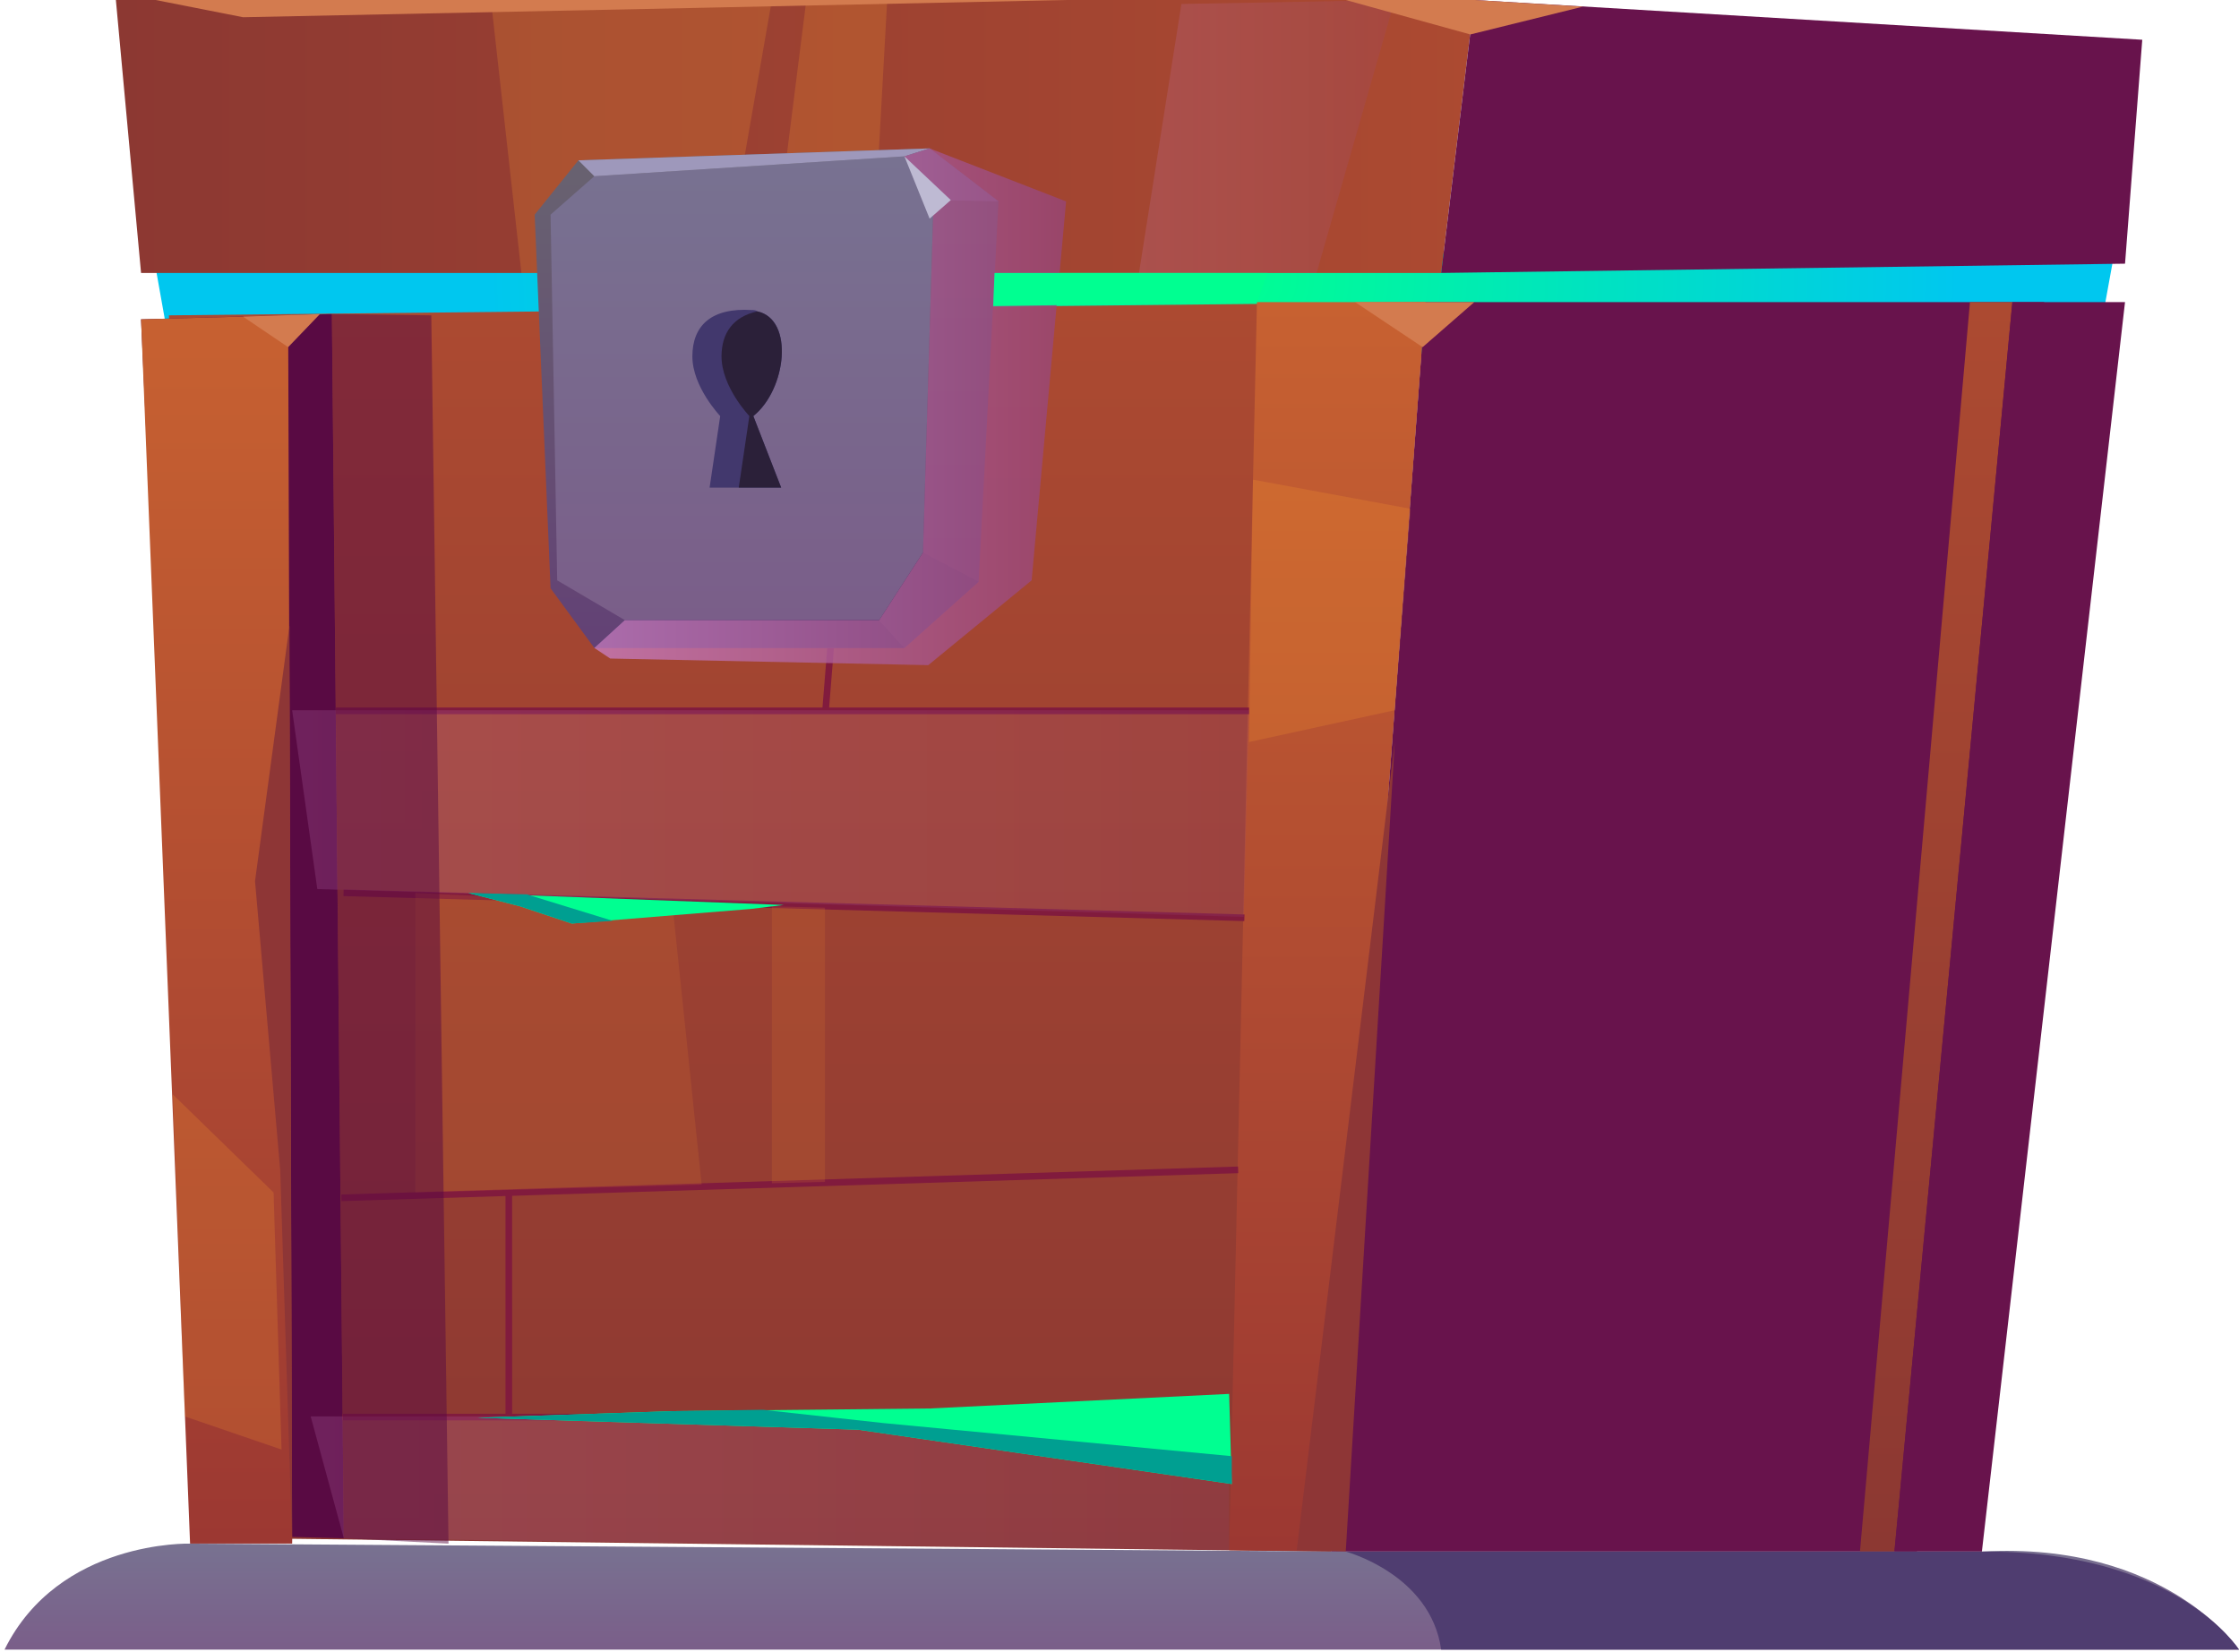 <svg width="443" height="327" viewBox="0 0 443 327" fill="none" xmlns="http://www.w3.org/2000/svg">
<g clip-path="url(#clip0)">
<path fill-rule="evenodd" clip-rule="evenodd" d="M30.793 52.969L34.202 72.111L414.944 68.703L418.615 48.512L30.793 52.969Z" fill="url(#paint0_radial)"/>
<path fill-rule="evenodd" clip-rule="evenodd" d="M50.196 304.437L33.414 62.408L281.998 59.786L263.38 307.059L50.196 304.437Z" fill="url(#paint1_linear)"/>
<path fill-rule="evenodd" clip-rule="evenodd" d="M281.996 59.786H404.453L379.28 307.059H263.379L281.996 59.786Z" fill="#68134C"/>
<path fill-rule="evenodd" clip-rule="evenodd" d="M38.919 303.651L27.906 63.196L65.666 62.148L68.026 304.438L38.919 303.651Z" fill="#590A43"/>
<path fill-rule="evenodd" clip-rule="evenodd" d="M27.906 63.196L57.013 62.409L57.799 305.486H37.608L27.906 63.196Z" fill="url(#paint2_linear)"/>
<path fill-rule="evenodd" clip-rule="evenodd" d="M248.697 59.786L243.19 306.797L263.381 307.059L281.999 59.786H248.697Z" fill="url(#paint3_linear)"/>
<path fill-rule="evenodd" clip-rule="evenodd" d="M389.77 59.786L368.006 307.059H374.824L398.161 59.786H389.77Z" fill="url(#paint4_linear)"/>
<path fill-rule="evenodd" clip-rule="evenodd" d="M398.16 59.786H420.448L392.129 307.059H374.822L398.16 59.786Z" fill="#68134C"/>
<path d="M247.122 140.025H66.453V141.336H247.122V140.025Z" fill="#811B3D"/>
<path d="M67.991 176.032L67.955 177.343L246.193 182.286L246.229 180.975L67.991 176.032Z" fill="#811B3D"/>
<path d="M244.953 230.86L67.519 236.396L67.56 237.707L244.994 232.171L244.953 230.86Z" fill="#811B3D"/>
<path d="M243.189 279.789H67.765V281.1H243.189V279.789Z" fill="#811B3D"/>
<path d="M169.108 60.817L162.69 140.538L163.997 140.643L170.415 60.922L169.108 60.817Z" fill="#811B3D"/>
<path d="M101.329 235.998H100.018V280.313H101.329V235.998Z" fill="#811B3D"/>
<path opacity="0.2" fill-rule="evenodd" clip-rule="evenodd" d="M247.122 140.551H57.8L62.782 175.95L246.073 181.457L247.122 140.551Z" fill="url(#paint5_linear)"/>
<path opacity="0.2" fill-rule="evenodd" clip-rule="evenodd" d="M82.186 176.736V235.998L138.826 234.425L133.057 179.096L82.186 176.736Z" fill="#D9772F"/>
<path opacity="0.2" fill-rule="evenodd" clip-rule="evenodd" d="M152.725 234.163V179.359L163.213 179.622V233.901L152.725 234.163Z" fill="#D9772F"/>
<path opacity="0.2" fill-rule="evenodd" clip-rule="evenodd" d="M243.189 306.797V280.312H61.471L68.026 304.437L243.189 306.797Z" fill="url(#paint6_linear)"/>
<path opacity="0.5" fill-rule="evenodd" clip-rule="evenodd" d="M65.667 62.148L85.333 62.41L88.742 305.487L68.027 304.438L65.667 62.148Z" fill="#590A43"/>
<path fill-rule="evenodd" clip-rule="evenodd" d="M268.102 59.786L281.475 68.702L291.701 59.786H268.102Z" fill="#D37B4F"/>
<path fill-rule="evenodd" clip-rule="evenodd" d="M48.098 62.672L57.013 68.703L63.306 62.148L48.098 62.672Z" fill="#D37B4F"/>
<path fill-rule="evenodd" clip-rule="evenodd" d="M57.277 123.769L50.459 174.377L55.441 231.541L57.801 305.486L57.277 123.769Z" fill="#8E3636"/>
<path fill-rule="evenodd" clip-rule="evenodd" d="M256.562 306.797L275.967 146.844L266.265 307.06L256.562 306.797Z" fill="#8E3636"/>
<path opacity="0.2" fill-rule="evenodd" clip-rule="evenodd" d="M247.91 94.925L279.114 100.694L275.967 140.551L247.123 146.844L247.91 94.925Z" fill="#FFA12F"/>
<path opacity="0.2" fill-rule="evenodd" clip-rule="evenodd" d="M34.201 216.595L54.13 235.999L55.703 286.869L36.561 280.314L34.201 216.595Z" fill="#FFA12F"/>
<path fill-rule="evenodd" clip-rule="evenodd" d="M27.909 54.018L22.927 0.001H291.701L285.146 54.018H27.909Z" fill="url(#paint7_linear)"/>
<path fill-rule="evenodd" clip-rule="evenodd" d="M291.701 0.001L423.859 7.868L420.451 52.183L285.146 54.018L291.701 0.001Z" fill="#68134C"/>
<path opacity="0.2" fill-rule="evenodd" clip-rule="evenodd" d="M233.748 0.788L225.357 54.018H260.495L275.966 0.001L233.748 0.788Z" fill="url(#paint8_linear)"/>
<path opacity="0.2" fill-rule="evenodd" clip-rule="evenodd" d="M103.165 54.018L97.134 0.001H152.724L143.284 54.018H103.165Z" fill="#FFA12F"/>
<path opacity="0.2" fill-rule="evenodd" clip-rule="evenodd" d="M152.725 54.018L159.542 0.001H175.538L172.653 52.183L152.725 54.018Z" fill="#FFA12F"/>
<path fill-rule="evenodd" clip-rule="evenodd" d="M243.19 275.855L183.928 278.74L133.058 279.264L94.512 280.575L169.769 282.935L243.714 293.686L243.19 275.855Z" fill="#00FF91"/>
<path fill-rule="evenodd" clip-rule="evenodd" d="M150.889 279.002L174.751 281.624L243.714 288.18V293.686L169.769 282.935L94.512 280.575L133.058 279.264L150.889 279.002Z" fill="#009F91"/>
<path fill-rule="evenodd" clip-rule="evenodd" d="M92.676 176.736L102.902 179.359L113.129 182.767L148.528 179.883L155.084 179.096L92.676 176.736Z" fill="#00FF91"/>
<path fill-rule="evenodd" clip-rule="evenodd" d="M104.213 176.999L121.258 182.243L113.129 182.767L102.902 179.359L92.676 176.736L104.213 176.999Z" fill="#009F91"/>
<path fill-rule="evenodd" clip-rule="evenodd" d="M128.86 116.163L123.878 120.883L116.536 110.919L117.585 109.607L128.86 116.163Z" fill="#4F3D70"/>
<path fill-rule="evenodd" clip-rule="evenodd" d="M114.439 31.729L183.927 29.369L197.563 39.858L193.63 115.115L178.945 128.226H117.586L108.933 116.426L105.786 42.48L114.439 31.729Z" fill="url(#paint9_linear)"/>
<path fill-rule="evenodd" clip-rule="evenodd" d="M117.587 34.877L108.934 42.481L110.245 114.854L123.618 122.72H173.964L182.617 109.347L184.715 39.597L178.946 30.943L117.587 34.877Z" fill="url(#paint10_linear)"/>
<path fill-rule="evenodd" clip-rule="evenodd" d="M114.438 31.729L117.585 34.876L178.944 30.942L183.927 29.369L114.438 31.729Z" fill="#9E98BB"/>
<path fill-rule="evenodd" clip-rule="evenodd" d="M123.617 122.72L117.586 128.226H178.945L173.963 122.72H123.617Z" fill="#3A2F66"/>
<path fill-rule="evenodd" clip-rule="evenodd" d="M182.616 109.347L193.629 115.116L178.945 128.226L173.963 122.72L182.616 109.347Z" fill="#4F3D70"/>
<path fill-rule="evenodd" clip-rule="evenodd" d="M184.715 39.596L197.564 39.858L183.928 29.369L178.946 30.942L184.715 39.596Z" fill="#8079A5"/>
<path fill-rule="evenodd" clip-rule="evenodd" d="M149.053 82.338L154.56 96.498H140.4L142.498 82.338C142.498 82.338 136.991 76.569 136.991 70.538C136.991 64.507 140.662 60.836 148.791 61.36C149.053 61.36 149.578 61.36 149.84 61.622C157.182 63.196 155.609 77.093 149.053 82.338Z" fill="#42386D"/>
<path fill-rule="evenodd" clip-rule="evenodd" d="M149.051 82.336L154.558 96.496H146.167L148.264 82.336C148.264 82.336 142.758 76.568 142.758 70.537C142.758 65.817 145.118 62.67 149.838 61.621C157.18 63.194 155.607 77.092 149.051 82.336Z" fill="#2B2039"/>
<path opacity="0.8" fill-rule="evenodd" clip-rule="evenodd" d="M183.927 29.369L210.936 39.858L204.118 114.853L183.665 131.635L120.733 130.324L117.586 128.226L123.617 122.719H173.963L182.616 109.346L184.714 39.596L178.945 30.942L183.927 29.369Z" fill="url(#paint11_linear)"/>
<path fill-rule="evenodd" clip-rule="evenodd" d="M178.946 30.943L183.928 43.268L188.124 39.597L178.946 30.943Z" fill="#BEBAD3"/>
<path fill-rule="evenodd" clip-rule="evenodd" d="M196.775 54.019L196.513 60.574L248.694 59.787L250.792 54.019H196.775Z" fill="#00FF91"/>
<path fill-rule="evenodd" clip-rule="evenodd" d="M266.266 0.001L290.914 6.819L313.203 1.312L291.701 0.001H266.266Z" fill="#D37B4F"/>
<path fill-rule="evenodd" clip-rule="evenodd" d="M30.793 0.001L48.099 3.41L137.254 1.574L210.938 0.001H30.793Z" fill="#D37B4F"/>
<path fill-rule="evenodd" clip-rule="evenodd" d="M37.609 305.486C37.609 305.486 11.649 304.699 0.898 326.464H443C443 326.464 428.578 304.962 392.129 307.059H266.264L37.609 305.486Z" fill="url(#paint12_linear)"/>
<path fill-rule="evenodd" clip-rule="evenodd" d="M266.266 307.06C266.266 307.06 283.048 311.518 285.145 326.464H443.001C443.001 326.464 430.677 306.798 392.131 307.06H266.266Z" fill="#4F3D70"/>
</g>
<defs>
<radialGradient id="paint0_radial" cx="0" cy="0" r="1" gradientUnits="userSpaceOnUse" gradientTransform="translate(242.207 55.158) scale(144.838 116.566)">
<stop stop-color="#00FF91"/>
<stop offset="1" stop-color="#00C7EF"/>
</radialGradient>
<linearGradient id="paint1_linear" x1="157.755" y1="307.14" x2="157.755" y2="59.757" gradientUnits="userSpaceOnUse">
<stop stop-color="#8C3832"/>
<stop offset="1" stop-color="#AC4A31"/>
</linearGradient>
<linearGradient id="paint2_linear" x1="42.891" y1="305.498" x2="42.891" y2="62.325" gradientUnits="userSpaceOnUse">
<stop stop-color="#9C3832"/>
<stop offset="1" stop-color="#C76131"/>
</linearGradient>
<linearGradient id="paint3_linear" x1="262.629" y1="307.14" x2="262.629" y2="59.757" gradientUnits="userSpaceOnUse">
<stop stop-color="#9C3832"/>
<stop offset="1" stop-color="#C76131"/>
</linearGradient>
<linearGradient id="paint4_linear" x1="383.016" y1="307.14" x2="383.016" y2="59.757" gradientUnits="userSpaceOnUse">
<stop stop-color="#8C3832"/>
<stop offset="1" stop-color="#AC4A31"/>
</linearGradient>
<linearGradient id="paint5_linear" x1="57.75" y1="161.117" x2="247.021" y2="161.117" gradientUnits="userSpaceOnUse">
<stop stop-color="#C77CBD"/>
<stop offset="1" stop-color="#974577"/>
</linearGradient>
<linearGradient id="paint6_linear" x1="61.393" y1="293.594" x2="243.212" y2="293.594" gradientUnits="userSpaceOnUse">
<stop stop-color="#C77CBD"/>
<stop offset="1" stop-color="#974577"/>
</linearGradient>
<linearGradient id="paint7_linear" x1="22.973" y1="27.033" x2="291.734" y2="27.033" gradientUnits="userSpaceOnUse">
<stop stop-color="#8C3832"/>
<stop offset="1" stop-color="#AC4A31"/>
</linearGradient>
<linearGradient id="paint8_linear" x1="225.487" y1="27.033" x2="275.998" y2="27.033" gradientUnits="userSpaceOnUse">
<stop stop-color="#C77CBD"/>
<stop offset="1" stop-color="#974577"/>
</linearGradient>
<linearGradient id="paint9_linear" x1="151.693" y1="128.29" x2="151.693" y2="29.367" gradientUnits="userSpaceOnUse">
<stop stop-color="#634175"/>
<stop offset="1" stop-color="#686370"/>
</linearGradient>
<linearGradient id="paint10_linear" x1="146.792" y1="122.697" x2="146.792" y2="30.936" gradientUnits="userSpaceOnUse">
<stop stop-color="#7A5E89"/>
<stop offset="1" stop-color="#787291"/>
</linearGradient>
<linearGradient id="paint11_linear" x1="117.494" y1="80.541" x2="210.808" y2="80.541" gradientUnits="userSpaceOnUse">
<stop stop-color="#C77CBD"/>
<stop offset="1" stop-color="#974577"/>
</linearGradient>
<linearGradient id="paint12_linear" x1="221.991" y1="326.563" x2="221.991" y2="305.493" gradientUnits="userSpaceOnUse">
<stop stop-color="#7A5E89"/>
<stop offset="1" stop-color="#787291"/>
</linearGradient>
<clipPath id="clip0">
<rect width="442.102" height="326.463" fill="white" transform="translate(0.898)"/>
</clipPath>
</defs>
</svg>
